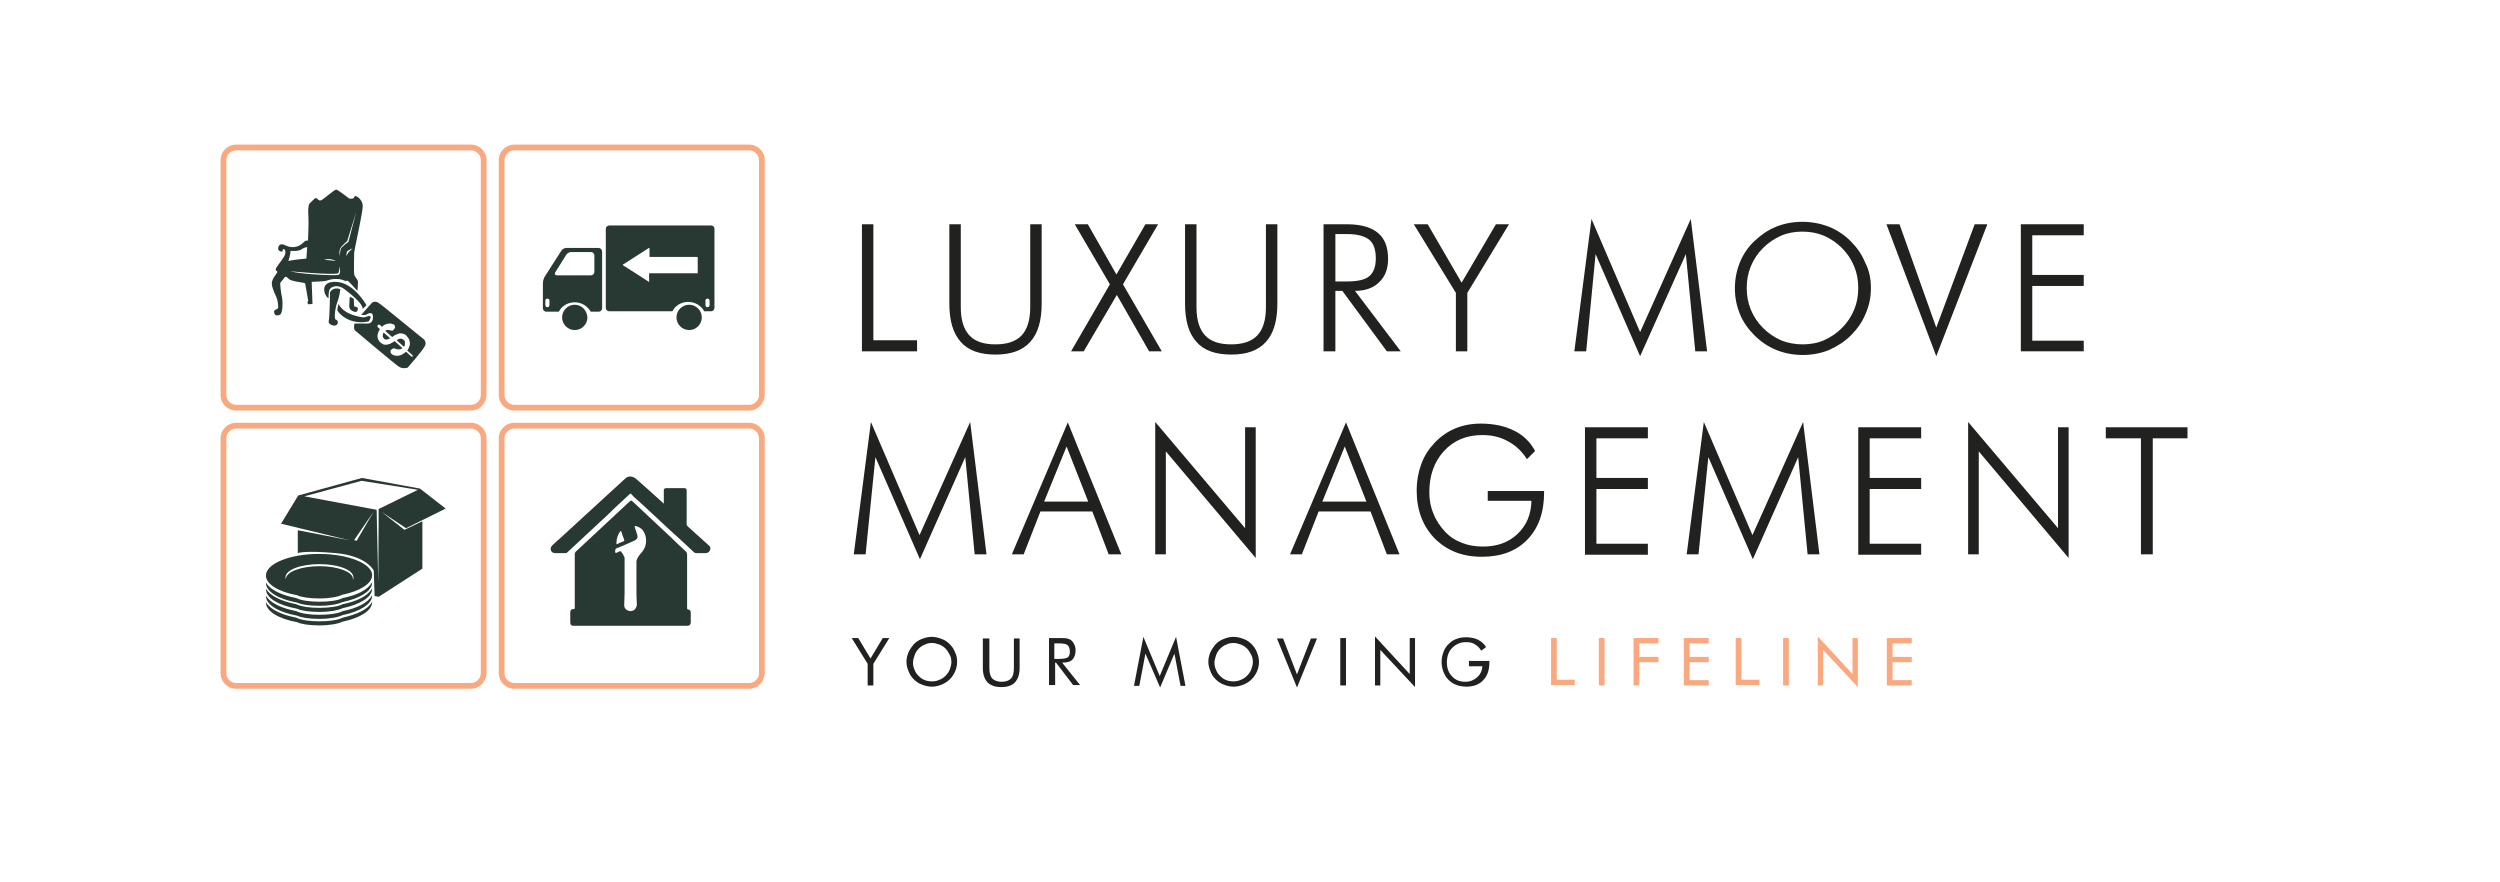 <?xml version="1.0" encoding="utf-8"?>
<!-- Generator: Adobe Illustrator 25.4.1, SVG Export Plug-In . SVG Version: 6.00 Build 0)  -->
<svg version="1.1" id="Layer_1" xmlns="http://www.w3.org/2000/svg" xmlns:xlink="http://www.w3.org/1999/xlink" x="0px" y="0px"
	 viewBox="0 0 612 216" enable-background="new 0 0 612 216" xml:space="preserve">
<g>
	<path fill="#212120" d="M211,86V54.9h2.8v28.4h10.7V86H211z"/>
	<path fill="#212120" d="M232.4,54.9h2.8v20.3c0,3.1,0.7,5.4,2.1,6.9c1.4,1.5,3.5,2.2,6.4,2.2c2.8,0,5-0.7,6.4-2.2
		c1.4-1.5,2.1-3.8,2.1-6.9V54.9h2.8v19.4c0,4.2-0.9,7.3-2.8,9.4c-1.9,2.1-4.7,3.1-8.5,3.1c-3.8,0-6.7-1-8.5-3.1
		c-1.9-2.1-2.8-5.2-2.8-9.4V54.9z"/>
	<path fill="#212120" d="M265.3,86h-3.1l9.5-16.4l-8.6-14.7h3.2l7,12.3l7.1-12.3h3.1l-8.6,14.7l9.5,16.4h-3.1l-7.9-13.8L265.3,86z"
		/>
	<path fill="#212120" d="M290.1,54.9h2.8v20.3c0,3.1,0.7,5.4,2.1,6.9c1.4,1.5,3.5,2.2,6.4,2.2c2.8,0,5-0.7,6.4-2.2
		c1.4-1.5,2.1-3.8,2.1-6.9V54.9h2.8v19.4c0,4.2-0.9,7.3-2.8,9.4c-1.9,2.1-4.7,3.1-8.5,3.1c-3.8,0-6.7-1-8.5-3.1
		c-1.9-2.1-2.8-5.2-2.8-9.4V54.9z"/>
	<path fill="#212120" d="M342.9,86h-3.4l-10.9-14.8h-1.7V86H324V54.9h5.7c3.4,0,5.9,0.7,7.6,2.1c1.7,1.4,2.5,3.5,2.5,6.4
		c0,2.4-0.7,4.3-2.2,5.7c-1.4,1.4-3.4,2.1-5.9,2.1L342.9,86z M326.9,57.4v11.5h2.8c2.6,0,4.5-0.4,5.5-1.3c1-0.8,1.6-2.3,1.6-4.3
		c0-2.1-0.5-3.7-1.6-4.6c-1.1-0.9-2.9-1.4-5.5-1.4H326.9z"/>
	<path fill="#212120" d="M356.4,86V71.7l-10.3-16.8h3.4l8.3,14.3l8.4-14.3h3.2l-10.2,16.8V86H356.4z"/>
	<path fill="#212120" d="M401.5,87.2l-10.9-25L388.3,86h-2.9l4.2-32.4l11.9,27.7l12.4-27.7l4,32.4H415l-2.3-23.8L401.5,87.2z"/>
	<path fill="#212120" d="M458,70.5c0,2.2-0.4,4.3-1.3,6.3c-0.8,2-2,3.7-3.6,5.3c-1.6,1.6-3.4,2.7-5.4,3.6c-2,0.8-4.1,1.2-6.4,1.2
		c-2.2,0-4.4-0.4-6.4-1.2c-2-0.8-3.8-2-5.4-3.6c-1.6-1.6-2.8-3.3-3.6-5.3c-0.8-2-1.2-4-1.2-6.2c0-2.2,0.4-4.3,1.2-6.3
		c0.8-2,2-3.8,3.6-5.3c1.6-1.5,3.3-2.7,5.3-3.5c2-0.8,4.1-1.2,6.4-1.2c2.3,0,4.4,0.4,6.5,1.2c2,0.8,3.8,2,5.3,3.5
		c1.6,1.6,2.8,3.3,3.6,5.3C457.6,66.2,458,68.3,458,70.5z M441.3,84.3c1.8,0,3.6-0.3,5.2-1c1.6-0.7,3.1-1.7,4.4-3
		c1.3-1.3,2.3-2.8,3-4.5c0.7-1.7,1-3.4,1-5.3c0-1.9-0.3-3.6-1-5.3c-0.7-1.7-1.7-3.2-3-4.5c-1.3-1.3-2.8-2.3-4.4-3
		c-1.7-0.7-3.4-1-5.3-1c-1.8,0-3.6,0.3-5.2,1c-1.6,0.7-3.1,1.7-4.4,3c-1.3,1.3-2.3,2.8-3,4.5c-0.7,1.7-1,3.4-1,5.3
		c0,1.9,0.3,3.6,1,5.3c0.7,1.7,1.7,3.2,3,4.5c1.3,1.3,2.8,2.3,4.4,3C437.7,84,439.5,84.3,441.3,84.3z"/>
	<path fill="#212120" d="M474,87.2l-12.2-32.3h3.2l9,25.3l9.4-25.3h3.1L474,87.2z"/>
	<path fill="#212120" d="M494.7,86V54.9h15.4v2.7h-12.6v9.7h12.6v2.7h-12.6v13.4h12.6V86H494.7z"/>
	<path fill="#212120" d="M225.2,136.9l-10.9-25l-2.4,23.8H209l4.2-32.4l11.9,27.7l12.4-27.7l4,32.4h-2.9l-2.3-23.8L225.2,136.9z"/>
	<path fill="#212120" d="M247.7,135.7l13.7-32.3l13.1,32.3h-3.1l-4-10.5h-12.7l-4.1,10.5H247.7z M255.6,122.8h10.8l-5.3-13.5
		L255.6,122.8z"/>
	<path fill="#212120" d="M282.8,135.7v-32.4l22,26v-24.7h2.6v32l-22-26.1v25.2H282.8z"/>
	<path fill="#212120" d="M315.8,135.7l13.7-32.3l13.1,32.3h-3.1l-4-10.5h-12.7l-4.1,10.5H315.8z M323.7,122.8h10.8l-5.3-13.5
		L323.7,122.8z"/>
	<path fill="#212120" d="M373.8,112.4c-1.3-2-2.8-3.4-4.7-4.4c-1.8-1-3.9-1.5-6.2-1.5c-3.9,0-7,1.3-9.4,3.9c-2.4,2.6-3.6,6-3.6,10.1
		c0,1.9,0.3,3.6,1,5.2c0.6,1.6,1.6,3.1,2.8,4.4c1.2,1.3,2.6,2.2,4.2,2.8c1.5,0.6,3.2,0.9,5.1,0.9c3.5,0,6.3-1,8.5-3.1
		c2.2-2.1,3.3-4.7,3.4-8.1h-10.7v-2.4h13.8v0.3c0,5-1.4,8.8-4.1,11.6c-2.7,2.8-6.4,4.2-11.2,4.2c-4.7,0-8.5-1.5-11.5-4.5
		c-2.9-3-4.4-6.9-4.4-11.8c0-2.2,0.4-4.4,1.1-6.3c0.7-2,1.8-3.7,3.2-5.2c1.5-1.6,3.2-2.8,5.1-3.6c1.9-0.8,4-1.2,6.3-1.2
		c3.2,0,5.9,0.6,8.1,1.7c2.3,1.1,4,2.8,5.2,5L373.8,112.4z"/>
	<path fill="#212120" d="M388,135.7v-31.1h15.4v2.7h-12.6v9.7h12.6v2.7h-12.6v13.4h12.6v2.7H388z"/>
	<path fill="#212120" d="M429.1,136.9l-10.9-25l-2.4,23.8h-2.9l4.2-32.4L429,131l12.4-27.7l4,32.4h-2.9l-2.3-23.8L429.1,136.9z"/>
	<path fill="#212120" d="M454.9,135.7v-31.1h15.4v2.7h-12.6v9.7h12.6v2.7h-12.6v13.4h12.6v2.7H454.9z"/>
	<path fill="#212120" d="M481.8,135.7v-32.4l22,26v-24.7h2.6v32l-22-26.1v25.2H481.8z"/>
	<path fill="#212120" d="M524.1,135.7v-28.4h-8.6v-2.7h20v2.7H527v28.4H524.1z"/>
</g>
<path fill="#212120" d="M212.4,167.8v-5.3l-3.9-6.3h1.6l3,5l3-5h1.6l-3.9,6.3v5.3H212.4z"/>
<path fill="#212120" d="M234.3,162.1c0,0.8-0.2,1.6-0.5,2.3c-0.3,0.7-0.8,1.4-1.3,1.9c-0.6,0.6-1.3,1-2,1.3
	c-0.8,0.3-1.5,0.5-2.4,0.5c-0.8,0-1.6-0.2-2.4-0.5c-0.8-0.3-1.4-0.7-2-1.3c-0.6-0.6-1-1.2-1.3-2c-0.3-0.7-0.5-1.5-0.5-2.3
	c0-0.8,0.2-1.6,0.5-2.3c0.3-0.7,0.8-1.4,1.3-2c0.6-0.6,1.2-1,2-1.3c0.8-0.3,1.5-0.5,2.4-0.5c0.8,0,1.6,0.2,2.4,0.5
	c0.8,0.3,1.4,0.7,2,1.3c0.6,0.6,1,1.2,1.3,2C234.2,160.4,234.3,161.2,234.3,162.1z M228.2,166.8c0.6,0,1.2-0.1,1.8-0.4
	c0.6-0.2,1.1-0.6,1.5-1c0.5-0.5,0.8-1,1-1.5c0.2-0.6,0.4-1.2,0.4-1.8c0-0.6-0.1-1.3-0.4-1.8s-0.6-1.1-1-1.5c-0.5-0.5-1-0.8-1.5-1
	c-0.6-0.2-1.2-0.4-1.8-0.4c-0.6,0-1.3,0.1-1.8,0.4c-0.6,0.2-1.1,0.6-1.5,1c-0.5,0.5-0.8,1-1,1.6c-0.2,0.6-0.4,1.2-0.4,1.8
	c0,0.6,0.1,1.2,0.4,1.8c0.2,0.6,0.6,1.1,1,1.5c0.5,0.5,1,0.8,1.5,1C226.9,166.7,227.5,166.8,228.2,166.8z"/>
<path fill="#212120" d="M240.8,156.3h1.4v7.2c0,1.2,0.2,2,0.7,2.6c0.5,0.5,1.3,0.8,2.3,0.8c1.1,0,1.8-0.3,2.3-0.8
	c0.5-0.5,0.7-1.4,0.7-2.6v-7.2h1.4v7.2c0,1.6-0.4,2.7-1.1,3.5c-0.7,0.8-1.9,1.2-3.4,1.2c-1.5,0-2.6-0.4-3.4-1.2
	c-0.7-0.8-1.1-1.9-1.1-3.5V156.3z"/>
<path fill="#212120" d="M256.8,167.8v-11.6h2.7c0.8,0,1.3,0,1.7,0.1c0.4,0.1,0.7,0.2,1,0.4c0.3,0.3,0.6,0.6,0.8,1.1
	c0.2,0.4,0.3,0.9,0.3,1.5c0,0.9-0.3,1.7-0.8,2.2c-0.5,0.5-1.3,0.7-2.3,0.7h-0.2l4.4,5.5h-1.7l-4.2-5.5h-0.2v5.5H256.8z M258.1,157.4
	v3.9h1.1c1.1,0,1.8-0.1,2.2-0.4c0.4-0.3,0.5-0.8,0.5-1.4c0-0.7-0.2-1.3-0.6-1.6c-0.4-0.3-1.1-0.4-2.1-0.4H258.1z"/>
<path fill="#212120" d="M284,168.3l-3.6-8.3l-1.5,7.9h-1.3l2.3-12l4,9.6l4-9.6l2.3,12H289l-1.5-7.9L284,168.3z"/>
<path fill="#212120" d="M308.2,162.1c0,0.8-0.2,1.6-0.5,2.3c-0.3,0.7-0.8,1.4-1.3,1.9c-0.6,0.6-1.3,1-2,1.3
	c-0.8,0.3-1.5,0.5-2.4,0.5s-1.6-0.2-2.4-0.5c-0.8-0.3-1.4-0.7-2-1.3c-0.6-0.6-1-1.2-1.3-2s-0.5-1.5-0.5-2.3c0-0.8,0.2-1.6,0.5-2.3
	c0.3-0.7,0.8-1.4,1.3-2c0.6-0.6,1.2-1,2-1.3c0.8-0.3,1.5-0.5,2.4-0.5c0.8,0,1.6,0.2,2.4,0.5c0.8,0.3,1.4,0.7,2,1.3
	c0.6,0.6,1,1.2,1.3,2C308,160.4,308.2,161.2,308.2,162.1z M302,166.8c0.6,0,1.2-0.1,1.8-0.4c0.6-0.2,1.1-0.6,1.5-1
	c0.5-0.5,0.8-1,1-1.5c0.2-0.6,0.4-1.2,0.4-1.8c0-0.6-0.1-1.3-0.4-1.8s-0.6-1.1-1-1.5c-0.5-0.5-1-0.8-1.5-1c-0.6-0.2-1.2-0.4-1.8-0.4
	c-0.6,0-1.3,0.1-1.8,0.4c-0.6,0.2-1.1,0.6-1.5,1c-0.5,0.5-0.8,1-1,1.6c-0.2,0.6-0.4,1.2-0.4,1.8c0,0.6,0.1,1.2,0.4,1.8
	c0.2,0.6,0.6,1.1,1,1.5c0.5,0.5,1,0.8,1.5,1C300.7,166.7,301.3,166.8,302,166.8z"/>
<path fill="#212120" d="M317.5,168.3l-4.9-12h1.5l3.4,8.8l3.4-8.8h1.5L317.5,168.3z"/>
<path fill="#212120" d="M328.1,167.8v-11.6h1.4v11.6H328.1z"/>
<path fill="#212120" d="M336.6,167.8v-12l8.5,9.2v-8.8h1.3v12l-8.5-9.1v8.7H336.6z"/>
<path fill="#212120" d="M359.8,161.8h4.8v0.4c0,1.8-0.5,3.3-1.5,4.3c-1,1.1-2.4,1.6-4.2,1.6c-0.5,0-1.1-0.1-1.6-0.2
	s-0.9-0.3-1.4-0.5c-0.9-0.5-1.7-1.2-2.2-2.2c-0.5-0.9-0.8-2-0.8-3.1c0-1,0.2-1.8,0.5-2.6c0.3-0.8,0.8-1.5,1.4-2
	c0.5-0.5,1.1-0.9,1.8-1.1c0.7-0.3,1.5-0.4,2.3-0.4c1.1,0,2.1,0.2,2.9,0.6c0.8,0.4,1.5,1,2,1.8l-1.2,0.9c-0.4-0.7-0.9-1.2-1.6-1.6
	c-0.6-0.4-1.3-0.5-2.2-0.5c-1.3,0-2.4,0.5-3.3,1.4s-1.3,2.1-1.3,3.6c0,1.4,0.4,2.5,1.3,3.4c0.8,0.9,1.9,1.3,3.2,1.3
	c1.2,0,2.1-0.4,2.9-1.1c0.8-0.7,1.2-1.6,1.3-2.7h-3.3V161.8z"/>
<path fill="#F9A880" d="M379.7,167.8v-11.6h1.4v10.2h4.4v1.3H379.7z"/>
<path fill="#F9A880" d="M391.4,167.8v-11.6h1.4v11.6H391.4z"/>
<path fill="#F9A880" d="M399.9,167.8v-11.6h6.1v1.3h-4.7v3.3h4.7v1.3h-4.7v5.7H399.9z"/>
<path fill="#F9A880" d="M412.2,167.8v-11.6h6.1v1.3h-4.7v3.3h4.7v1.3h-4.7v4.4h4.7v1.3H412.2z"/>
<path fill="#F9A880" d="M424.9,167.8v-11.6h1.4v10.2h4.4v1.3H424.9z"/>
<path fill="#F9A880" d="M436.5,167.8v-11.6h1.4v11.6H436.5z"/>
<path fill="#F9A880" d="M445,167.8v-12l8.5,9.2v-8.8h1.3v12l-8.5-9.1v8.7H445z"/>
<path fill="#F9A880" d="M461.9,167.8v-11.6h6.1v1.3h-4.7v3.3h4.7v1.3h-4.7v4.4h4.7v1.3H461.9z"/>
<g>
	<path fill="#F9A880" d="M183.4,168.6h-57.5c-2.1,0-3.8-1.7-3.8-3.8v-57.5c0-2.1,1.7-3.8,3.8-3.8h57.5c2.1,0,3.8,1.7,3.8,3.8v57.5
		C187.1,166.9,185.5,168.6,183.4,168.6z M125.9,104.9c-1.3,0-2.4,1.1-2.4,2.4v57.5c0,1.3,1.1,2.4,2.4,2.4h57.5
		c1.3,0,2.4-1.1,2.4-2.4v-57.5c0-1.3-1.1-2.4-2.4-2.4H125.9z"/>
</g>
<g>
	<path fill="#F9A880" d="M115.3,100.5H57.8c-2.1,0-3.8-1.7-3.8-3.8V39.2c0-2.1,1.7-3.8,3.8-3.8h57.5c2.1,0,3.8,1.7,3.8,3.8v57.5
		C119,98.8,117.4,100.5,115.3,100.5z M57.8,36.8c-1.3,0-2.4,1.1-2.4,2.4v57.5c0,1.3,1.1,2.4,2.4,2.4h57.5c1.3,0,2.4-1.1,2.4-2.4
		V39.2c0-1.3-1.1-2.4-2.4-2.4H57.8z"/>
</g>
<g>
	<path fill="#F9A880" d="M183.4,100.5h-57.5c-2.1,0-3.8-1.7-3.8-3.8V39.2c0-2.1,1.7-3.8,3.8-3.8h57.5c2.1,0,3.8,1.7,3.8,3.8v57.5
		C187.1,98.8,185.5,100.5,183.4,100.5z M125.9,36.8c-1.3,0-2.4,1.1-2.4,2.4v57.5c0,1.3,1.1,2.4,2.4,2.4h57.5c1.3,0,2.4-1.1,2.4-2.4
		V39.2c0-1.3-1.1-2.4-2.4-2.4H125.9z"/>
</g>
<g>
	<path fill="#F9A880" d="M115.3,168.6H57.8c-2.1,0-3.8-1.7-3.8-3.8v-57.5c0-2.1,1.7-3.8,3.8-3.8h57.5c2.1,0,3.8,1.7,3.8,3.8v57.5
		C119,166.9,117.4,168.6,115.3,168.6z M57.8,104.9c-1.3,0-2.4,1.1-2.4,2.4v57.5c0,1.3,1.1,2.4,2.4,2.4h57.5c1.3,0,2.4-1.1,2.4-2.4
		v-57.5c0-1.3-1.1-2.4-2.4-2.4H57.8z"/>
</g>
<g>
	<path fill="#283934" d="M86.7,75l-0.1-1.8c-0.3-0.4-1-0.5-1-0.5s-0.1,1.9-0.1,2.3c0,0.4,0.2,1,1.2,1.3c0.9,0.3,0.9-0.6,0.9-0.8
		C87.5,75.1,86.7,75,86.7,75z M80.8,70.7c0.6-0.7,2-1,3.4,0c1.3,1,4.5,3.4,4.6,4.9c0,0,0.6-0.5,0.9-0.9c0,0-3-5.5-7.4-5.7
		c-4.4-0.2-2.8,3.6-1.9,4C80.5,73,80.3,71.3,80.8,70.7z M82.1,78.2c-0.3-0.5-0.1-2.7,0.5-4.3c0.6-1.6,0.7-3.1,0.7-3.1
		c-1.7-0.7-2.5,0.7-2.5,0.7s-0.1,6.1-0.3,6.9c-0.2,0.8,0.4,1.1,1.1,1.3c0.7,0.1,1.1-0.3,1.1-0.8C82.7,78.3,82.1,78.2,82.1,78.2z
		 M81.8,68.3c1.3-0.1,2.1,0.2,2.5,0.4c0.4,0.2,0.7-0.1,0.9,0.1c0.2,0.1,2.3,2.4,2.3,2.4s0.2-2.1,0.1-2.4c0-0.3-0.8-1.1-0.9-1.6
		c-0.1-0.5,0-5.4,0-5.4s0,0,0.3-1.6c0.3-1.6,1.8-8.3,1.8-9.8c0-1.4-1.3-2.3-1.7-2.4c-0.4-0.1-0.4,0.4-0.5,0.5
		c-0.1,0.1-0.9,0.2-1.1,0.1c-0.2-0.1-2.8-2.2-3.2-2.2c-0.4,0-3.3,2.5-3.6,2.6c-0.3,0.1-0.7,0.1-0.9-0.2c-0.2-0.3-0.4-0.3-0.6-0.3
		c-0.2,0.1-1,0.9-1.4,1.3c-0.4,0.5-0.4,1.8-0.3,3.2c0.1,1.5-0.1,5.9-0.1,5.9c-0.7-0.1-0.9,0.3-1.5,0.8c-0.6,0.5-1.4,0.8-2.2,0.8
		c-0.8,0-1.4-0.2-2.2-0.6c-0.8-0.3-1.3,0.1-1.4,0.8c-0.1,0.7,0.6,0.9,0.9,0.9c0.3,0,0.2-0.5,0.2-0.5c0.5-0.4,0.8,0.4,0.6,1.1
		c-0.1,0.7-1.8,2.7-2.2,3.4c-0.3,0.7,0.2,0.7,0.3,0.9c0.1,0.2-0.8,1.1-1.2,2.1c-0.5,1,0.3,2.7,0.9,4c0.6,1.3,0.5,2.8,0.5,2.8
		s-0.1,0.2-0.6,0.4c-0.5,0.2-0.4,0.6-0.4,0.6s0,0,0.1,0.4c0.1,0.4,0.8,0.6,1.4,0.2c0.6-0.4,0.7-3,0.4-4.4c-0.3-1.4-0.4-2.7-0.4-3.1
		c0-0.5,0.6-0.9,0.8-1.2c0.2-0.3,0.4-1,1.2-0.1c0.7,0.8,4,0.9,4.1,1.2c0.1,0.3,0.7,4,0.7,4l0.1,0.2l-0.1,0c0,0,0,0-0.1,0.3
		c-0.1,0.3,0.2,0.6,0.2,0.6l1-0.1l-0.2-5.4c0,0,2.6-0.1,3.2-0.2C79.9,68.8,80.5,68.4,81.8,68.3z M85.3,61.8
		c-0.2,0.3-0.5,0.9-0.5,0.9s0-0.5,0.1-1c0.1-0.4,1.4-0.9,1.4-0.9S85.6,61.5,85.3,61.8z M83.3,60.8C83.6,60.2,85,59,85,59l2.2-7.1
		l-1.9,7.3c0,0-1.8,1.3-1.9,1.8c-0.1,0.5-0.3,1.7-0.3,1.7S83,61.3,83.3,60.8z M82.2,63.9c-0.3-0.1-2.9-0.3-2.9-0.3
		C81.1,63.1,82.2,63.9,82.2,63.9z M70.6,63.9c0,0,0.6-1.9,0.5-2.5c0,0,1.8,0.2,2.6-0.3c0.7-0.5,1.3-0.6,1.5-0.6L75,63.3
		C75,63.3,71.5,63.6,70.6,63.9z M71,66.4c0,0,10.4,1,11.8,0.5c0,0,0.3-0.4,0.3-1.7c0,0,0.5,1.9-0.3,2.1C82,67.5,73.9,67.2,71,66.4z
		 M98.8,83.2c-0.2-0.2-0.5-0.3-0.8-0.3c-0.3,0-0.6,0.2-0.9,0.4l1.8,1.6c0.2-0.3,0.3-0.7,0.2-1C99.2,83.7,99.1,83.4,98.8,83.2z
		 M90.2,78.7c0,0,0.7-0.8,0.5-1.2c-0.3-0.4-1.2,0.2-1.6,0.2c-0.4,0-4.9-0.5-6.2-3.3c0,0-0.4,1.3-0.3,1.6
		C82.7,76.4,85.3,79.7,90.2,78.7z M103.8,83.1l-9.6-7.8c0,0,0,0-1.3-1c-1.3-1-2,0-2,0l-2.5,2.8l1.1,0c0.6-0.4,1.9-1,1.8,0.6
		c0,1.6-1.3,1.5-1.3,1.5c-0.6,0-3.2,0-3.2,0c-0.3,0.9,0,1.6,0,1.6s9.9,8.4,10.9,9c1,0.6,2.1,0.2,2.1,0.2s3.5-4,4.1-5.1
		C104.6,83.9,103.8,83.1,103.8,83.1z M101.1,87.2c-0.1,0.1-0.2,0.1-0.3,0.1c-0.1,0-0.2-0.1-0.3-0.2l-1.1-1c-0.3,0.3-0.7,0.5-1,0.7
		c-0.3,0.2-0.7,0.2-1,0.3c-0.3,0-0.6,0-0.9-0.1c-0.3-0.1-0.5-0.2-0.7-0.4c-0.1-0.1-0.2-0.3-0.2-0.5c0-0.2,0-0.4,0.2-0.5
		c0.1-0.1,0.2-0.2,0.4-0.3c0.1,0,0.3,0,0.4,0c0.3,0.1,0.5,0.2,0.7,0.2c0.2,0,0.4,0.1,0.6,0c0.2,0,0.4-0.1,0.6-0.3l-1.9-1.7
		c-0.4,0.3-0.8,0.5-1.2,0.7c-0.3,0.1-0.7,0.2-1.1,0.2c-0.4,0-0.7-0.2-1.1-0.5c-0.5-0.4-0.7-0.9-0.8-1.5c0-0.6,0.2-1.2,0.6-1.8
		l-0.4-0.4c-0.2-0.2-0.3-0.4-0.1-0.6c0.2-0.2,0.3-0.2,0.6,0l0.4,0.4c0.3-0.3,0.6-0.5,0.9-0.6c0.3-0.1,0.6-0.2,0.9-0.2
		c0.3,0,0.5,0,0.7,0.1c0.2,0.1,0.4,0.1,0.5,0.2c0.1,0.1,0.2,0.3,0.2,0.5c0,0.2,0,0.4-0.2,0.5C96.3,81,96,81,95.6,80.9
		c-0.4-0.2-0.9-0.2-1.3,0.1l1.7,1.5c0.4-0.3,0.7-0.5,1-0.6c0.3-0.1,0.5-0.2,0.8-0.3c0.3,0,0.6,0,0.9,0.1c0.3,0.1,0.6,0.2,0.8,0.5
		c0.3,0.3,0.5,0.6,0.7,1c0.1,0.4,0.2,0.8,0.1,1.3c-0.1,0.4-0.3,0.9-0.6,1.3l1,0.9c0.2,0.1,0.3,0.3,0.3,0.4
		C101.2,87,101.2,87.1,101.1,87.2z M93.7,82.3c0,0.2,0.1,0.4,0.3,0.6c0.2,0.2,0.4,0.3,0.7,0.2c0.2,0,0.5-0.1,0.8-0.3l-1.6-1.4
		C93.7,81.8,93.7,82,93.7,82.3z"/>
</g>
<g>
	<path fill="#283934" d="M83.9,151.2c-1.1,0.6-3.3,0.9-5.7,0.9c-2.4,0-4.5-0.3-5.7-0.9c-3.6-0.7-6.4-2-7.4-3.8c0,0,0,0.1,0,0.1
		c0,2.1,3.1,4,7.6,4.8c1,0.5,3.1,0.8,5.5,0.8c2.5,0,4.6-0.4,5.6-0.9c4.3-0.9,7.3-2.7,7.3-4.8c0,0,0-0.1,0-0.1
		C90.1,149.2,87.4,150.4,83.9,151.2z M83.9,149.6c-1.1,0.6-3.3,0.9-5.7,0.9c-2.4,0-4.5-0.3-5.7-0.9c-3.6-0.7-6.4-2-7.4-3.8
		c0,0,0,0.1,0,0.1c0,2.1,3.1,4,7.6,4.8c1,0.5,3.1,0.8,5.5,0.8c2.5,0,4.6-0.4,5.6-0.9c4.3-0.9,7.3-2.7,7.3-4.8c0,0,0-0.1,0-0.1
		C90.1,147.6,87.4,148.9,83.9,149.6z M83.9,147.9c-1.1,0.6-3.3,0.9-5.7,0.9c-2.4,0-4.5-0.3-5.7-0.9c-3.6-0.7-6.4-2-7.4-3.8
		c0,0,0,0.1,0,0.1c0,2.2,3.1,4,7.6,4.8c1,0.5,3.1,0.8,5.5,0.8c2.5,0,4.6-0.4,5.6-0.9c4.3-0.9,7.3-2.7,7.3-4.8c0,0,0-0.1,0-0.1
		C90.1,145.9,87.4,147.2,83.9,147.9z M78.1,135.6c-7.2,0-13,2.4-13,5.3c0,2.1,3.1,4,7.6,4.8c1,0.5,3.1,0.8,5.5,0.8
		c2.5,0,4.6-0.4,5.6-0.9c4.3-0.9,7.3-2.7,7.3-4.8C91.1,138,85.3,135.6,78.1,135.6z M86.4,141.9c0-0.1,0-0.2,0-0.2
		c0-1.7-3.7-3.1-8.2-3.1c-4.5,0-8.2,1.4-8.2,3.1c0,0,0,0.1,0,0.1c-0.1-0.2-0.1-0.3-0.1-0.5c0-1.8,3.7-3.2,8.3-3.2
		c4.6,0,8.3,1.4,8.3,3.2C86.6,141.5,86.5,141.7,86.4,141.9z M83.9,146.4c-1.1,0.6-3.3,0.9-5.7,0.9c-2.4,0-4.5-0.3-5.7-0.9
		c-3.6-0.7-6.4-2-7.4-3.8c0,0,0,0.1,0,0.1c0,2.1,3.1,4,7.6,4.8c1,0.5,3.1,0.8,5.5,0.8c2.5,0,4.6-0.4,5.6-0.9
		c4.3-0.9,7.3-2.7,7.3-4.8c0,0,0-0.1,0-0.1C90.1,144.4,87.4,145.7,83.9,146.4z M93.4,125.3l6,4l9.7-4.8l-6.3-4.9L88.6,117L73,121.3
		l-4.2,6.9l16.9,4.1l-12.8-2.5v5.6c0,0,1.6-0.7,9.3,0c7.7,0.7,9.3,4.3,9.3,4.3l0.2,6.2l1,0.2l10.7-6.9v-11.6l-4.4,2.1L93.4,125.3z
		 M87.3,132.4l-0.6-0.2l4.8-7L87.3,132.4z M92.6,142.7l-0.4-17.9l-17.7-3.3l14-3.8l13.8,2.2l-9.6,4.7L92.6,142.7z"/>
</g>
<path fill="#283934" d="M162.5,123.3c0-1,0-1.9,0-2.7c0-0.2,0-0.4,0-0.6c0-0.3,0.2-0.5,0.6-0.5c1.5,0,3,0,4.4,0
	c0.5,0,0.6,0.2,0.6,0.7c0,1.1,0,2.2,0,3.3c0,1.6,0,3.2,0,4.8c0,0.3,0.1,0.4,0.3,0.6c1.7,1.5,3.4,3.1,5.1,4.6
	c0.4,0.3,0.5,0.7,0.3,1.2c-0.2,0.4-0.5,0.7-1,0.7c-0.8,0-1.6,0-2.4,0c-0.2,0-0.4-0.1-0.5-0.2c-2-1.9-4.1-3.8-6.2-5.7
	c-2.7-2.5-5.3-5-8-7.4c-0.4-0.3-0.8-0.7-1.1-1.1c-0.2-0.2-0.3-0.2-0.5,0c-1.8,1.7-3.6,3.3-5.3,5c-3.3,3.1-6.6,6.1-9.9,9.2
	c-0.2,0.2-0.3,0.2-0.6,0.2c-0.8,0-1.6,0-2.4,0c-0.5,0-0.8-0.2-1-0.6c-0.2-0.4-0.1-0.8,0.2-1.2c0.7-0.7,1.4-1.3,2.1-1.9
	c2.1-1.9,4.1-3.8,6.2-5.7c3.2-2.9,6.4-5.9,9.6-8.8c0.8-0.8,1.9-0.7,2.8,0.1C158,119.2,160.2,121.2,162.5,123.3z"/>
<g>
	<path fill="#283934" d="M140.7,74.6c-1.7,0-3.1,1.4-3.1,3.1c0,1.7,1.4,3.1,3.1,3.1c1.7,0,3.1-1.4,3.1-3.1
		C143.7,76,142.4,74.6,140.7,74.6z"/>
	<path fill="#283934" d="M168.7,74.6c-1.7,0-3.1,1.4-3.1,3.1c0,1.7,1.4,3.1,3.1,3.1s3.1-1.4,3.1-3.1C171.8,76,170.4,74.6,168.7,74.6
		z"/>
	<path fill="#283934" d="M146.5,60.7l-7.9,0c-0.4,0-1,0.3-1.2,0.7l-4.1,6.4c-0.2,0.4-0.4,1-0.4,1.5v6.2c0,0.4,0.4,0.8,0.8,0.8h3.1
		c0.7-1.4,2.2-2.3,3.9-2.3s3.2,1,3.9,2.3h2c0.4,0,0.8-0.4,0.8-0.8v-14C147.3,61,147,60.7,146.5,60.7z M134.5,74.7
		c0,0.3-0.2,0.5-0.5,0.5c-0.3,0-0.5-0.2-0.5-0.5v-1.1c0-0.3,0.2-0.5,0.5-0.5c0.3,0,0.5,0.2,0.5,0.5V74.7z M145.5,66.6
		c0,0.4-0.4,0.8-0.8,0.8h-8.4c-0.4,0-0.6-0.3-0.4-0.7l2.7-4.3c0.2-0.4,0.8-0.7,1.2-0.7h4.9c0.4,0,0.8,0.4,0.8,0.8V66.6z"/>
	<path fill="#283934" d="M174.1,55.2h-25c-0.4,0-0.8,0.4-0.8,0.8v19.4c0,0.4,0.4,0.8,0.8,0.8h15.5c0.7-1.4,2.2-2.3,3.9-2.3
		c1.7,0,3.2,1,3.9,2.3h1.7c0.4,0,0.8-0.4,0.8-0.8V56C174.9,55.6,174.6,55.2,174.1,55.2z M170.5,66.9c-3.8,0-7.5,0-11.3,0
		c-0.1,0-0.2,0-0.2,0c0,0-0.1,0-0.1,0.1c0,0.1,0,0.1,0,0.2c0,0.5,0,1,0,1.5c0,0,0,0.1,0,0.1c0,0.1,0,0.1,0,0.2c-0.1,0-0.1,0-0.2-0.1
		c-1.4-0.9-2.8-1.8-4.2-2.7c-0.6-0.4-1.3-0.8-1.9-1.2c-0.2-0.1-0.2-0.2,0-0.3c2-1.3,4.1-2.6,6.1-3.9c0,0,0.1-0.1,0.2-0.1
		c0,0,0.1,0,0.1,0.1c0,0.1,0,0.1,0,0.2c0,0.5,0,1.1,0,1.6c0,0.1,0,0.1,0,0.2c0,0,0,0.1,0.1,0.1c0.1,0,0.1,0,0.2,0c1.9,0,3.8,0,5.6,0
		c1.9,0,3.8,0,5.6,0c0.3,0,0.3,0,0.3,0.3c0,1.2,0,2.4,0,3.6C170.8,67,170.9,66.9,170.5,66.9z M173.7,74.7c0,0.3-0.2,0.5-0.5,0.5
		c-0.3,0-0.5-0.2-0.5-0.5v-1.1c0-0.3,0.2-0.5,0.5-0.5c0.3,0,0.5,0.2,0.5,0.5V74.7z"/>
</g>
<path fill="#283934" d="M169.1,150c0-0.5-0.2-0.7-0.6-0.8c-0.2,0-0.3-0.1-0.3-0.3c0-2.2,0-4.3,0-6.5c0-2.2,0-4.4,0-6.6
	c0-0.3-0.1-0.6-0.3-0.8c-1.3-1.2-2.5-2.3-3.7-3.5c-3.1-2.9-6.3-5.9-9.4-8.8c-0.2-0.2-0.4-0.2-0.6,0c-4.4,4.1-8.8,8.2-13.2,12.3
	c-0.2,0.2-0.3,0.4-0.3,0.7c0,2,0,3.9,0,5.9c0,2.4,0,4.7,0,7.1c0,0.2,0,0.4-0.3,0.4c-0.6,0-0.8,0.3-0.8,0.9c0,0.8,0,1.5,0,2.3
	c0,0.7,0.3,0.9,0.9,0.9c4.6,0,9.2,0,13.8,0c0,0,0,0,0,0c2.5,0,4.9,0,7.4,0c2.2,0,4.3,0,6.5,0c0.6,0,0.9-0.3,0.9-0.9
	C169.1,151.6,169.1,150.8,169.1,150z M151.8,130.1c0.1-0.2,0.2-0.1,0.3,0c0.2,0.7,0.4,1.3,0.7,2c0,0.1,0.1,0.2-0.1,0.4
	c-0.5,0.2-1.1,0.4-1.6,0.7c-0.2,0.1-0.2-0.1-0.2-0.2C150.9,131.9,151.2,131,151.8,130.1z M157.2,135.1c-0.6,0.7-1.2,1.3-1.4,2.3
	c0,0,0,0,0,0l0,5.9c0,0,0,0.1,0,0.1c0,1.5,0,3.1,0.1,4.6c0,0.4-0.2,0.8-0.5,1.2c-0.5,0.4-1,0.5-1.6,0.3c-0.6-0.2-1-0.7-1-1.3
	c0-1,0.1-1.9,0.1-2.9l0-8.8c-0.2-0.5-0.5-1-0.8-1.4c-0.1-0.2-0.3-0.2-0.5-0.1c-0.2,0.1-0.4,0.2-0.6,0.3c-0.3,0.1-0.5,0-0.4-0.3
	c0-0.3,0-0.7,0.4-0.8c1.5-0.6,2.9-1.2,4.4-1.9c0.6-0.3,0.8-0.8,0.6-1.4c-0.2-0.6-0.4-1.2-0.6-1.8c0-0.1-0.1-0.2,0-0.3
	c0.1-0.1,0.2,0,0.3,0c0.6,0.1,1.1,0.5,1.5,0.8C158.5,131.2,158.5,133.5,157.2,135.1z"/>
</svg>
